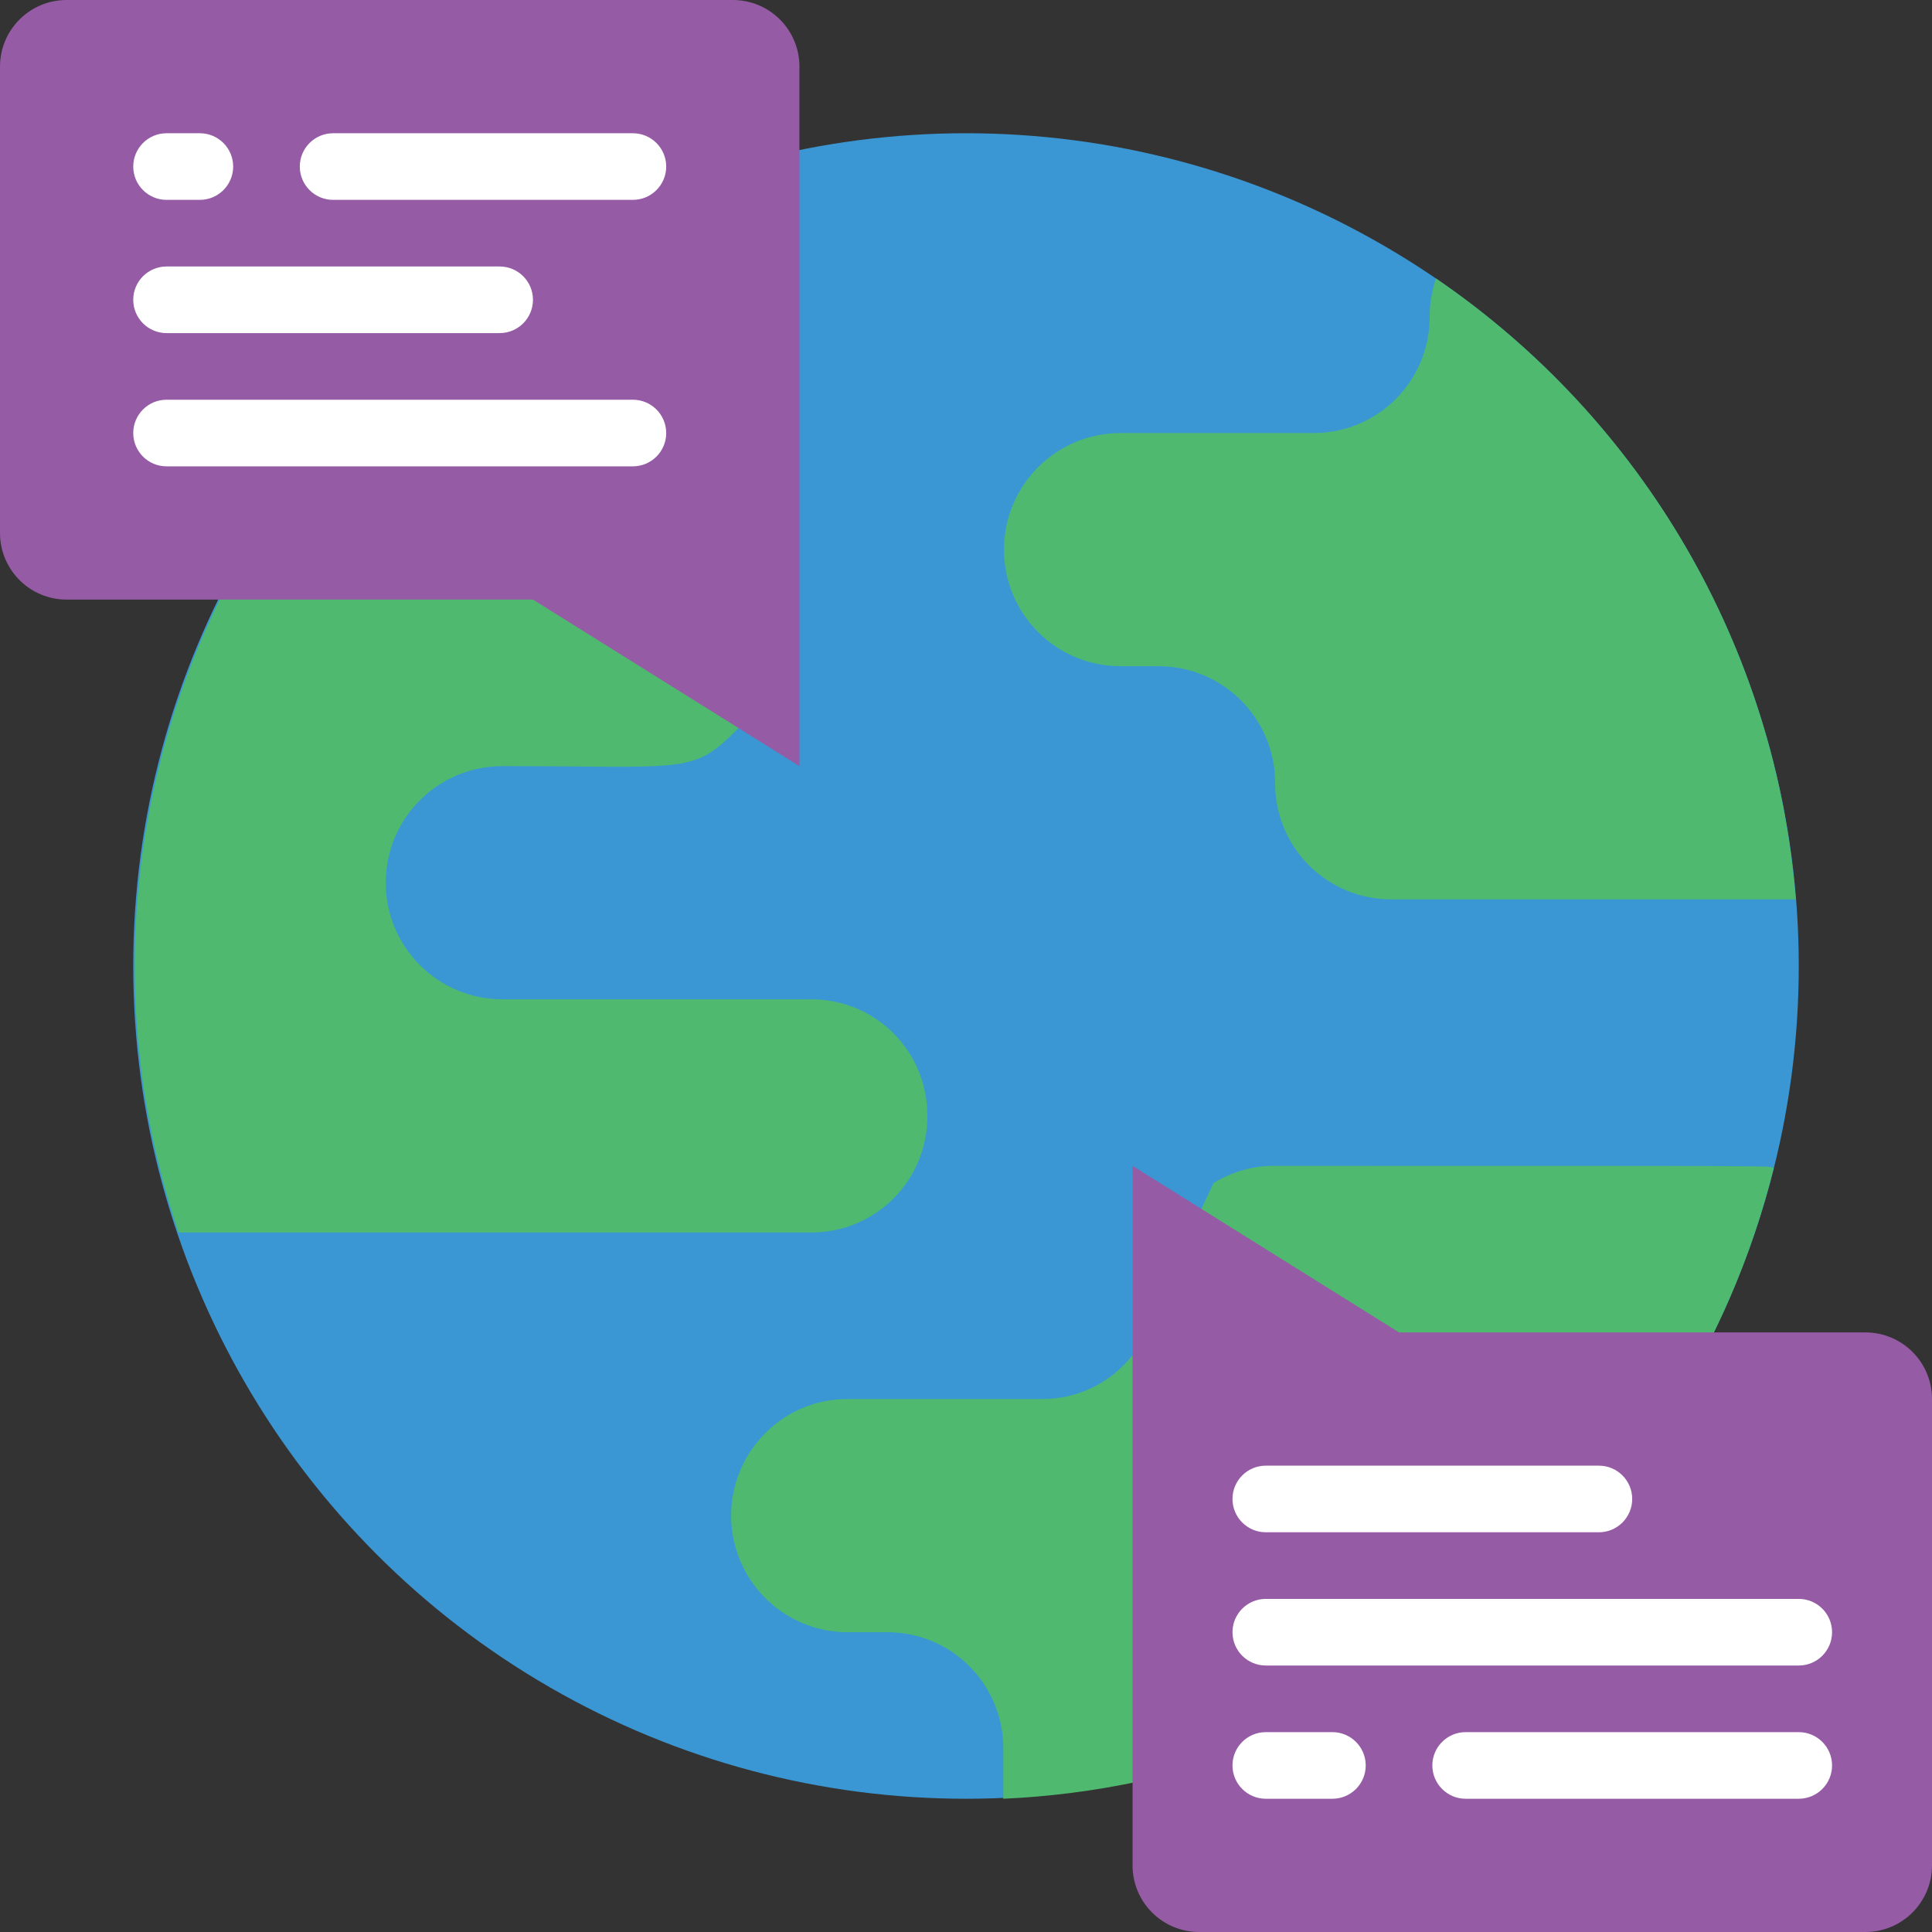 <svg height="512" viewBox="0 0 58 58" width="512" xmlns="http://www.w3.org/2000/svg"><rect x="0" y="0" width="58" height="58" fill="#333333" stroke="none"/><g id="038---Global-Language" fill="none"><circle id="Oval" cx="29" cy="29" fill="#3b97d3" r="25"/><path id="Shape" d="m53.25 35.06c-2.67 10.736-12.079 18.44-23.13 18.94v-1.5c.005-.926-.359-1.817-1.012-2.474-.653-.657-1.541-1.026-2.468-1.026h-1.16c-1.428.013-2.72-.843-3.265-2.163s-.235-2.838.785-3.837c.654-.648 1.539-1.008 2.46-1h5.8c1.069.013 2.083-.476 2.74-1.32l2.43-5.16c.542-.341 1.17-.521 1.81-.52 16.32 0 14.65 0 15.01.06z" fill="#4fba6f"/><path id="Shape" d="m53.91 27h-12.15c-.926 0-1.815-.369-2.468-1.026-.653-.657-1.017-1.547-1.012-2.474 0-1.925-1.555-3.489-3.48-3.5h-1.16c-1.933 0-3.5-1.567-3.5-3.5s1.567-3.5 3.5-3.5h5.8c.926 0 1.815-.369 2.468-1.026.653-.657 1.017-1.547 1.012-2.474 0-.388.065-.773.19-1.14 6.237 4.257 10.209 11.112 10.8 18.64z" fill="#4fba6f"/><path id="Shape" d="m27.84 33.5c.005.926-.359 1.817-1.012 2.474-.653.657-1.541 1.026-2.468 1.026h-19c-2.739-8.113-1.135-17.063 4.25-23.72l11.39.72 2 7c-2.32 2.35-1.37 2-7.92 2-1.933 0-3.5 1.567-3.5 3.5s1.567 3.5 3.5 3.5h9.28c.926-0 1.815.369 2.468 1.026.653.657 1.017 1.547 1.012 2.474z" fill="#4fba6f"/><path id="Shape" d="m24 2v21l-8-5h-14c-1.105 0-2-.895-2-2v-14c0-1.105.895-2 2-2h20c1.105 0 2 .895 2 2z" fill="#955ba5"/><g fill="#fff"><path id="Shape" d="m6 6h-1c-.552 0-1-.448-1-1s.448-1 1-1h1c.552 0 1 .448 1 1s-.448 1-1 1z"/><path id="Shape" d="m19 6h-9c-.552 0-1-.448-1-1s.448-1 1-1h9c.552 0 1 .448 1 1s-.448 1-1 1z"/><path id="Shape" d="m15 10h-10c-.552 0-1-.448-1-1s.448-1 1-1h10c.552 0 1 .448 1 1s-.448 1-1 1z"/><path id="Shape" d="m19 14h-14c-.552 0-1-.448-1-1s.448-1 1-1h14c.552 0 1 .448 1 1s-.448 1-1 1z"/></g><path id="Shape" d="m34 56v-21l8 5h14c1.105 0 2 .895 2 2v14c0 1.105-.895 2-2 2h-20c-1.105 0-2-.895-2-2z" fill="#955ba5"/><path id="Shape" d="m54 50h-16c-.552 0-1-.448-1-1s.448-1 1-1h16c.552 0 1 .448 1 1s-.448 1-1 1z" fill="#fff"/><path id="Shape" d="m40 54h-2c-.552 0-1-.448-1-1s.448-1 1-1h2c.552 0 1 .448 1 1s-.448 1-1 1z" fill="#fff"/><path id="Shape" d="m54 54h-10c-.552 0-1-.448-1-1s.448-1 1-1h10c.552 0 1 .448 1 1s-.448 1-1 1z" fill="#fff"/><path id="Shape" d="m48 46h-10c-.552 0-1-.448-1-1s.448-1 1-1h10c.552 0 1 .448 1 1s-.448 1-1 1z" fill="#fff"/></g></svg>